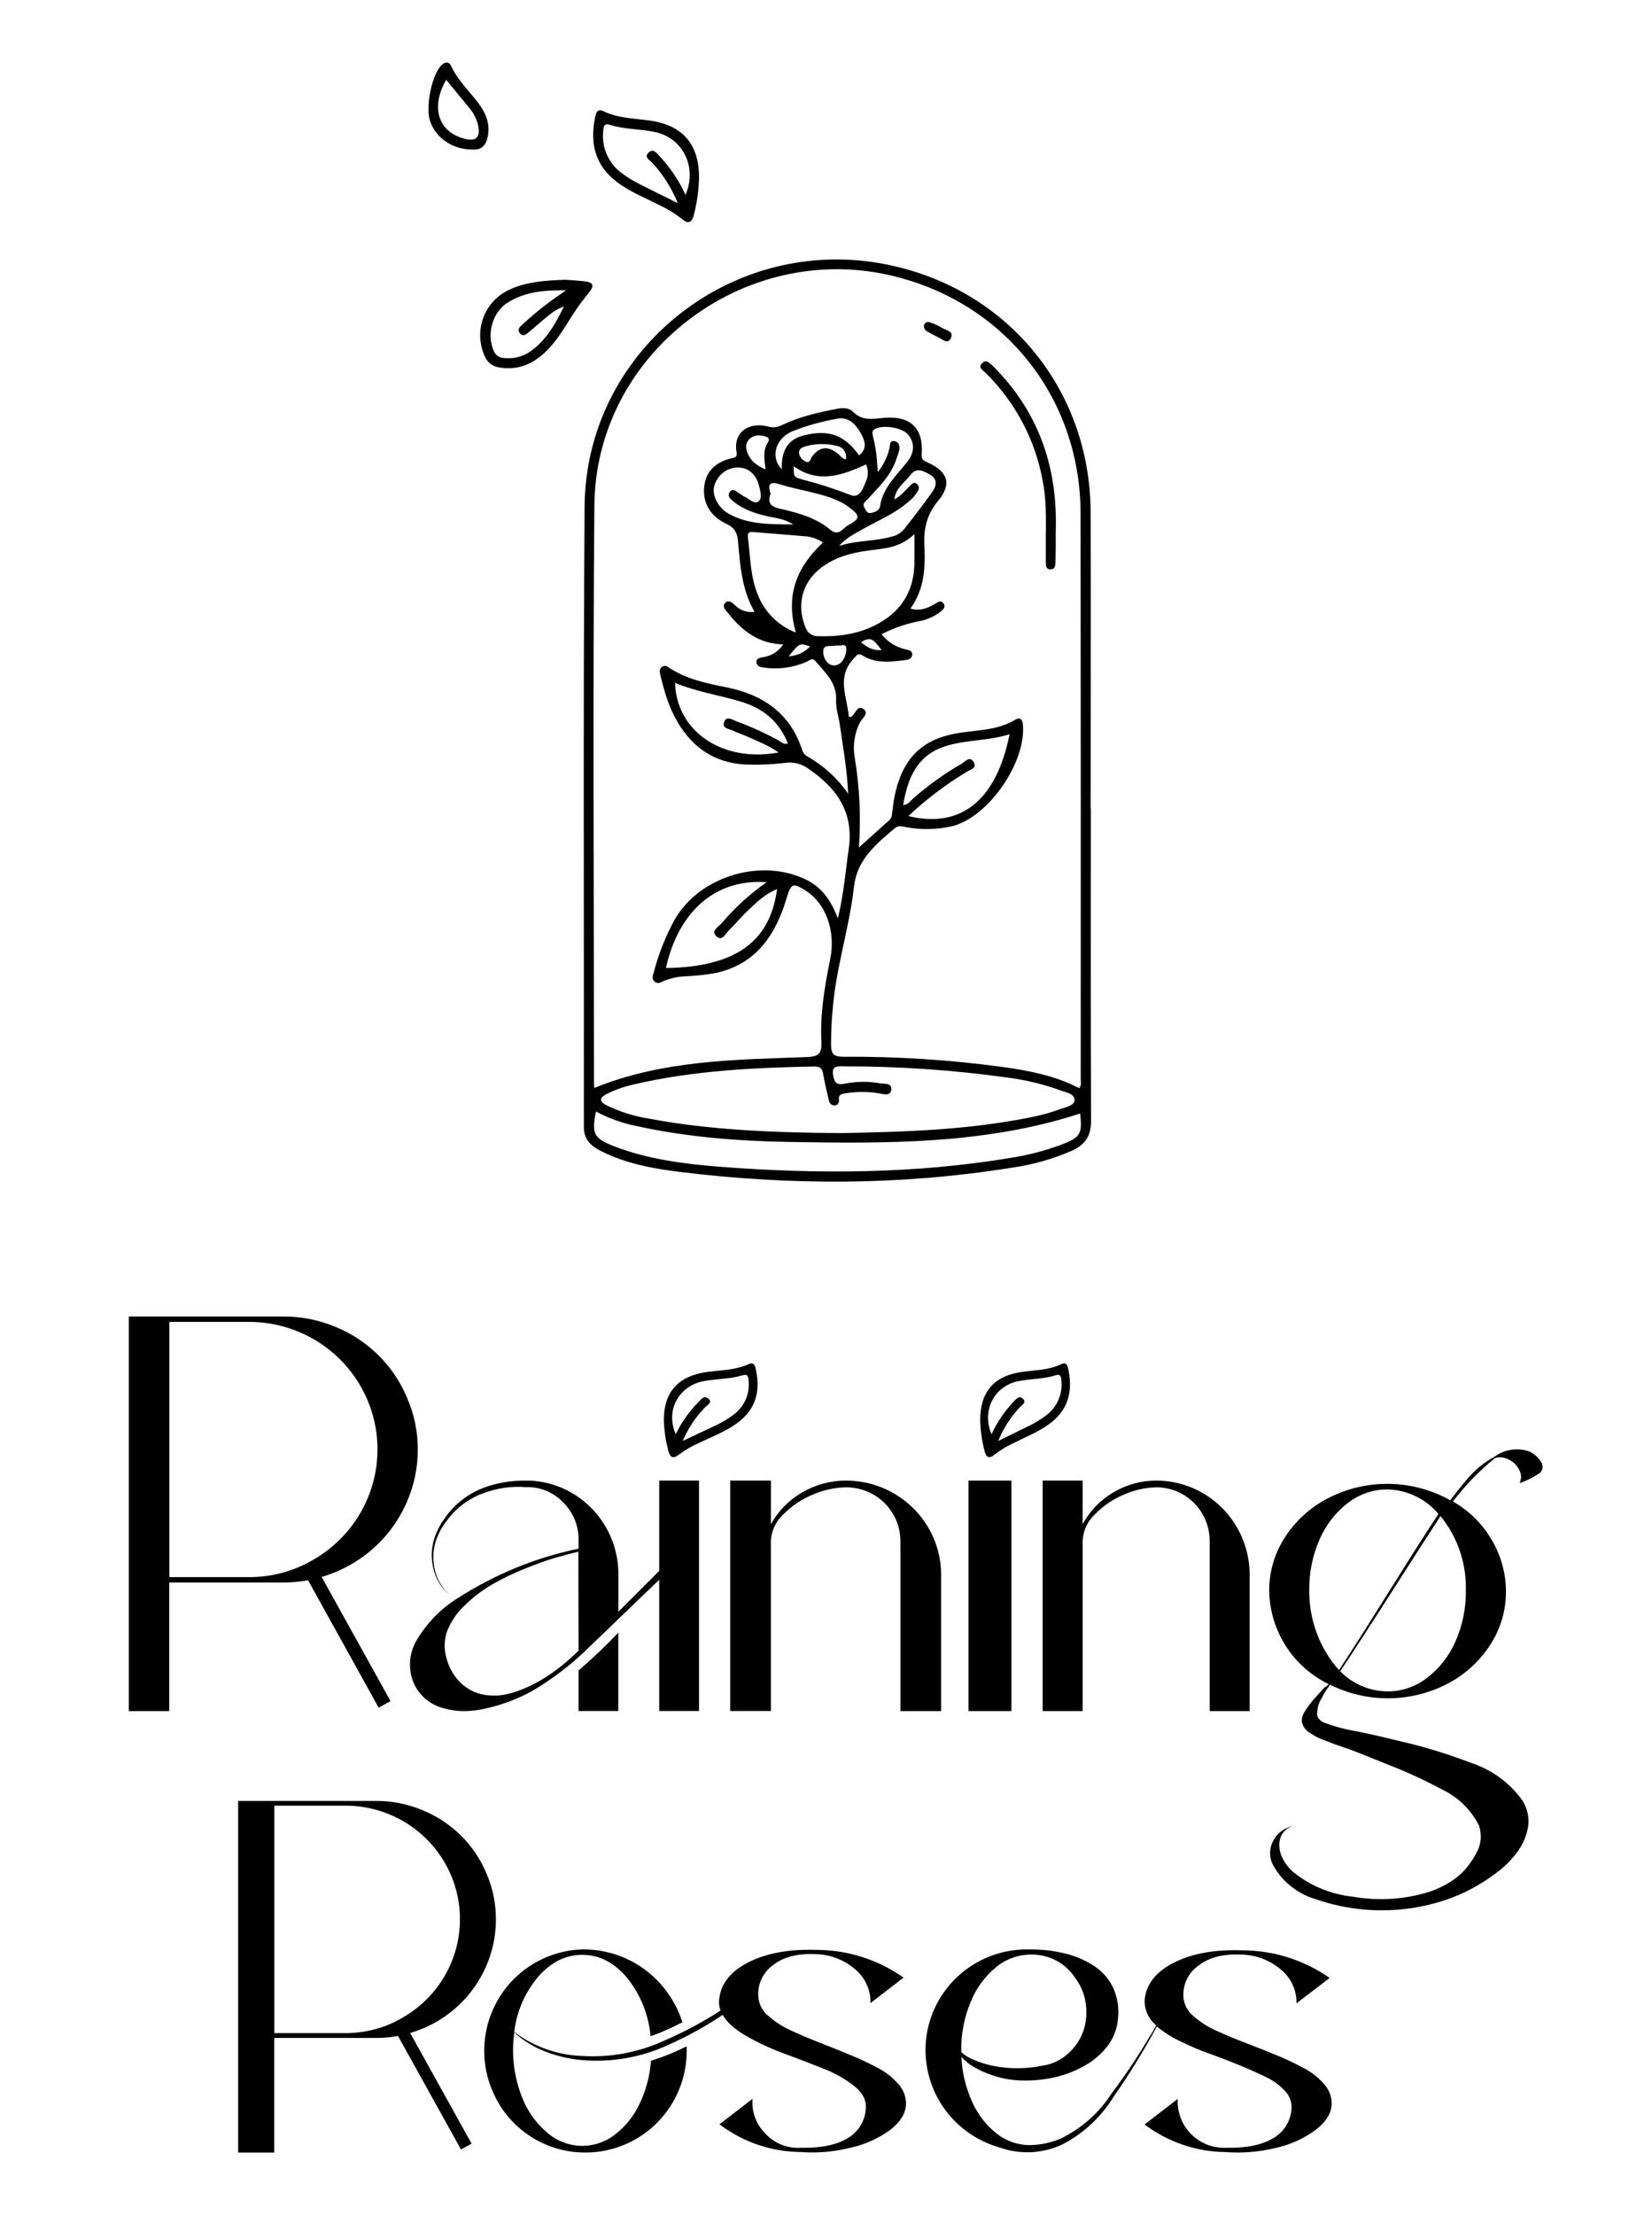 <svg width="423" height="567" viewBox="0 0 423 567" fill="none" xmlns="http://www.w3.org/2000/svg">
<path d="M279.259 206.958C279.259 181.685 279.328 156.412 279.259 131.146C279.151 98.844 256.785 72.648 224.875 67.31C186.089 60.827 149.964 90.46 149.687 129.7C149.302 182.646 149.564 235.592 149.502 288.537C149.502 291.837 151.479 293.437 153.978 294.69C160.323 297.882 167.245 299.143 174.167 299.997C202.502 303.473 230.828 303.45 259.07 298.905C264.445 298.159 269.69 296.665 274.652 294.467C277.921 292.929 279.397 290.675 279.374 286.868C279.243 260.234 279.305 233.607 279.305 206.973L279.259 206.958ZM225.706 162.349C228.621 160.854 231.726 159.759 234.935 159.096C237.006 158.779 238.968 157.961 240.649 156.712C241.365 156.127 242.342 155.458 241.549 154.404C240.88 153.535 240.011 154.197 239.327 154.612C237.527 155.673 235.689 156.489 233.128 155.789C236.758 150.736 236.973 145.121 236.681 139.453C236.481 135.23 237.373 131.608 240.219 128.193C243.787 123.917 242.718 120.717 237.588 118.418C236.581 117.964 235.889 117.725 235.996 116.264C236.496 109.665 233.181 106.389 226.413 106.958C223.514 107.204 220.799 107.85 218.407 105.381C217.492 104.435 215.869 104.358 214.515 104.612C209.808 105.512 205.109 106.542 200.748 108.581C199.371 109.234 198.356 109.642 196.733 109.204C192.18 107.965 187.673 110.234 188.596 115.749C188.796 116.956 188.296 117.095 187.365 117.287C183.297 118.241 180.566 120.679 180.282 124.978C179.997 129.277 182.305 132.392 186.112 134.154C188.127 135.092 188.781 136.461 188.965 138.491C189.519 144.683 189.911 150.928 193.195 156.612C192.269 156.743 191.326 156.65 190.443 156.343C189.56 156.035 188.763 155.521 188.119 154.843C187.404 154.197 186.581 153.451 185.689 154.335C184.797 155.22 185.743 156.073 186.266 156.75C189.834 161.296 194.064 164.787 200.548 164.949C199.975 165.827 199.22 166.573 198.336 167.137C197.451 167.7 196.456 168.069 195.418 168.218C194.649 168.333 193.58 168.487 193.711 169.625C193.834 170.64 194.81 170.786 195.641 170.886C199.384 171.433 203.205 170.899 206.655 169.348C207.308 169.04 207.97 168.233 208.824 169.248C211.308 172.209 214.323 174.778 214.084 179.247C213.984 181.285 214.723 183.361 215.023 185.399C215.83 191.006 216.853 196.59 217.184 203.181C214.458 199.248 210.88 195.98 206.716 193.621C206.07 193.258 205.593 192.656 205.386 191.945C202.232 182.354 195.164 177.708 185.62 175.855C180.628 174.878 175.583 173.763 171.222 170.856C170.995 170.635 170.701 170.498 170.386 170.468C170.072 170.437 169.756 170.514 169.491 170.686C168.784 171.217 168.891 171.963 169.061 172.686C170.076 176.962 171.283 181.146 173.583 184.992C177.429 191.414 182.951 195.198 190.588 195.683C194.139 195.833 197.697 195.689 201.225 195.252C203.196 195.002 205.189 195.501 206.809 196.652C214.146 201.612 218.714 207.811 217.315 217.333C216.484 223.024 216.069 228.77 214.538 235.092C212.769 230.423 210.4 227.178 206.578 225.263C195.103 219.502 179.282 224.217 172.829 235.261C170.459 239.56 168.635 244.138 167.399 248.89C167.169 249.659 166.776 250.428 167.538 251.197C168.299 251.966 169.076 251.528 169.845 251.159C171.677 250.392 173.636 249.969 175.621 249.913C178.227 249.794 180.822 249.503 183.389 249.043C193.703 246.736 198.648 239.214 201.448 229.816C202.548 226.093 203.048 225.893 206.409 228.054C211.508 231.346 214.046 238.453 212.562 245.575C211.146 252.543 209.954 259.565 210.323 266.695C210.477 269.733 209.554 270.479 206.609 270.586C188.211 271.255 169.691 271.355 152.171 278.493C152.171 278.062 152.086 277.654 152.086 277.247C152.086 227.947 151.771 178.647 152.194 129.354C152.532 90.645 190.08 61.796 227.898 70.463C256.955 77.132 276.652 101.674 276.682 131.431C276.739 179.685 276.752 227.942 276.721 276.201C276.721 276.97 277.005 277.808 276.321 278.554C270.222 275.362 263.669 274.109 257.093 273.17C243.433 271.297 229.656 270.406 215.869 270.502C213.561 270.502 212.792 269.809 212.792 267.479C212.791 262.781 213.117 258.088 213.769 253.435C215.053 244.552 217.661 235.907 218.668 226.97C219.437 220.048 224.306 216.064 229.128 211.995C230.105 211.172 231.105 211.595 232.105 211.749C236.021 212.464 240.042 212.365 243.918 211.457C253.209 209.08 262.915 194.921 261.9 185.307C261.762 184.007 261.031 183.577 259.985 184.215C255.701 186.83 250.84 186.853 246.141 187.522C236.742 188.868 231.651 193.391 229.367 202.412C228.967 204.138 228.68 205.887 228.505 207.65C228.405 208.496 228.39 209.303 227.69 209.957C225.229 212.157 222.783 214.372 219.93 216.941C220.48 209.234 220.116 201.489 218.845 193.867C218.325 190.856 218.781 187.757 220.145 185.023C220.668 183.93 222.606 182.623 221.183 181.546C219.491 180.254 219.061 182.808 217.953 183.484C217.815 183.569 217.584 183.484 217.33 183.484C216.984 178.493 214.1 173.401 218.507 168.694C219.399 167.733 219.614 167.018 221.006 167.871C224.352 169.91 228.051 169.41 231.689 168.987C232.458 168.894 233.466 168.687 233.566 167.648C233.681 166.487 232.597 166.402 231.859 166.218C229.422 165.665 227.249 164.291 225.706 162.326V162.349ZM214.884 290.053C198.133 289.899 182.082 289.33 166.223 286.353C162.403 285.759 158.695 284.593 155.224 282.892C153.463 281.969 153.44 281.039 155.224 280.1C157.369 279.019 159.636 278.201 161.977 277.662C177.305 274.047 192.926 273.294 208.593 273.001C210.131 273.001 210.546 273.624 210.777 274.955C211.162 277.208 211.7 279.446 212.238 281.669C212.277 282.042 212.46 282.385 212.747 282.626C213.034 282.867 213.403 282.987 213.777 282.961C213.936 282.947 214.09 282.899 214.229 282.822C214.369 282.745 214.491 282.641 214.589 282.514C214.686 282.388 214.757 282.243 214.795 282.088C214.834 281.934 214.841 281.773 214.815 281.615C214.577 280.008 215.707 280 216.73 279.831C219.516 279.391 222.356 279.409 225.136 279.885C226.298 280.077 228.021 280.654 228.213 278.931C228.405 277.208 226.513 277.47 225.413 277.316C222.426 276.775 219.364 276.796 216.384 277.378C214.292 277.877 213.623 277.139 213.308 275.162C212.954 272.786 214.369 272.955 215.907 272.963C229.996 272.932 244.07 273.893 258.024 275.839C262.603 276.425 267.104 277.514 271.445 279.085C272.852 279.623 275.09 279.939 275.152 281.469C275.213 283 272.96 283.377 271.56 283.877C269.408 284.666 267.203 285.303 264.961 285.784C248.225 289.314 231.228 289.753 214.884 290.053ZM276.582 285.038C277.144 290.352 276.705 291.137 271.491 293.114C267.374 294.623 263.118 295.721 258.785 296.39C234.22 300.474 209.524 300.582 184.789 298.697C175.429 297.974 166.076 296.836 157.216 293.406C152.04 291.391 151.44 290.191 152.602 284.523C155.916 286.291 159.475 287.559 163.161 288.284C175.76 291.029 188.542 292.06 201.402 292.298C226.729 292.752 252.078 292.99 276.582 285.038ZM234.135 136.715C234.135 139.791 234.174 142.052 234.135 144.321C233.989 151.72 230.413 156.95 223.86 160.165C219.368 162.365 214.538 163.003 209.577 162.849C208.851 162.894 208.131 162.698 207.528 162.29C206.926 161.882 206.475 161.286 206.247 160.596C203.878 154.835 205.378 149.013 210.346 145.26C213.954 142.529 218.168 141.476 222.545 140.899C226.444 140.383 230.459 140.26 234.135 136.715ZM196.303 225.832C191.994 228.836 188.097 232.391 184.712 236.407C183.943 237.284 181.959 238.245 183.42 239.653C184.881 241.06 185.727 239.068 186.566 238.222C188.342 236.461 189.942 234.53 191.749 232.838C193.857 230.839 195.987 228.793 198.971 227.585C197.172 241.206 188.142 247.521 170.514 247.798C173.691 233.331 183.228 224.855 196.303 225.832ZM232.582 208.911C233.528 208.042 234.12 207.481 234.743 206.935C238.742 203.428 243.043 200.28 247.595 197.528C248.456 196.99 250.179 196.644 249.348 195.144C248.341 193.329 247.125 194.975 246.233 195.49C241.806 198.043 237.642 201.029 233.804 204.404C233.112 205.012 232.582 206.019 231.259 206.05C232.389 199.39 234.643 193.698 241.38 191.252C246.856 189.276 252.794 189.783 258.508 187.945C255.132 204.827 246.126 212.172 232.558 208.888L232.582 208.911ZM203.809 161.926C201.603 161.084 199.596 159.792 197.917 158.131C196.238 156.471 194.923 154.478 194.057 152.282C192.095 147.567 192.134 142.491 191.503 137.53C191.365 136.461 191.719 136.069 192.895 136.184C197.149 136.584 201.425 136.838 205.678 137.245C207.481 137.297 209.231 137.863 210.723 138.876C203.994 145.137 201.056 152.42 203.786 161.903L203.809 161.926ZM201.756 190.314C200.648 190.668 200.048 189.93 199.364 189.545C195.897 187.655 192.298 186.017 188.596 184.646C187.519 184.261 186.012 183.108 185.412 184.83C184.812 186.553 186.789 186.545 187.781 187.061C188.773 187.576 190.088 187.976 191.242 188.499C193.903 189.73 196.71 190.714 199.348 192.621C185.05 195.283 173.198 187.238 172.845 174.778C178.482 177.17 184.512 177.954 190.25 179.777C195.641 181.515 199.587 184.853 201.732 190.291L201.756 190.314ZM197.333 126.432C196.249 123.194 197.825 123.355 200.217 124.124C202.609 124.893 205.255 125.363 207.77 126.001C211.093 126.847 214.438 127.678 217.268 129.747C220.345 132.008 220.345 132.731 217.115 134.492C215.799 135.2 214.761 137.415 212.6 135.6C209.093 132.654 204.77 131.392 200.402 130.377C198.241 129.877 196.172 129.485 197.31 126.409L197.333 126.432ZM228.982 127.893C229.328 124.878 231.582 123.624 232.943 121.779C234.62 119.471 236.419 120.525 238.127 121.494C240.257 122.702 239.711 124.57 238.627 126.055C236.319 129.277 233.912 132.4 231.466 135.507C230.632 136.455 229.516 137.11 228.282 137.376C223.898 138.614 219.26 138.299 214.853 139.745C216.653 137.661 218.968 136.538 221.206 135.292C225.098 133.108 229.274 131.4 232.681 128.37C233.676 127.607 234.499 126.642 235.096 125.54C235.249 125.266 235.299 124.946 235.237 124.639C235.175 124.331 235.005 124.056 234.758 123.863C234.097 123.263 233.612 123.771 233.166 124.194C231.897 125.37 230.913 126.801 228.959 127.87L228.982 127.893ZM203.125 134.261C197.095 134.184 191.965 134.261 187.181 131.823C185.849 131.2 184.713 130.224 183.897 129.001C182.551 126.885 182.243 124.709 183.735 122.563C184.379 121.535 185.312 120.719 186.418 120.22C187.524 119.72 188.752 119.559 189.95 119.756C192.188 120.148 193.718 121.917 194.318 124.209C194.68 125.609 195.241 127.508 194.211 128.362C193.18 129.216 191.819 127.647 190.603 127.124C190.134 126.924 189.757 126.509 189.288 126.286C188.519 125.924 187.75 124.747 186.896 125.893C186.043 127.039 187.142 127.831 187.927 128.47C190.503 130.546 193.588 131.492 196.764 132.215C198.61 132.623 200.602 132.692 203.101 134.238L203.125 134.261ZM224.76 120.848C224.575 118.602 224.521 117.149 224.321 115.71C224.121 114.272 223.798 112.857 223.491 111.442C223.352 110.796 223.275 110.288 223.975 109.857C225.898 108.673 230.936 109.365 232.482 111.211C234.52 113.626 233.951 116.179 232.212 118.348C229.428 121.825 226.059 124.863 225.329 129.624C225.16 130.708 223.929 131.162 222.898 131.323C222.029 131.477 221.737 130.623 221.36 130.008C220.653 128.839 221.691 128.301 222.26 127.701C224.683 124.986 227.375 122.478 228.89 119.079C229.444 117.85 229.894 116.576 230.236 115.272C230.482 114.303 230.236 113.218 229.174 112.965C227.698 112.588 227.951 113.949 227.736 114.78C227.211 117 226.194 119.074 224.76 120.848ZM200.202 120.133C197.202 117.141 198.441 112.242 202.925 110.388C206.609 108.946 210.427 107.871 214.323 107.181C217.276 106.604 219.137 108.573 220.476 111.026C221.56 113.011 222.06 114.872 219.983 116.564C216.215 111.319 212.177 109.85 205.747 111.465C201.332 112.588 200.04 115.872 200.187 120.133H200.202ZM221.737 118.887C222.022 119.5 222.183 120.164 222.209 120.84C222.235 121.516 222.127 122.191 221.891 122.825C221.122 124.624 220.276 127.716 217.822 126.732C213.775 125.153 209.638 123.818 205.432 122.732C203.209 122.14 203.178 121.963 203.255 119.356C209.493 123.855 215.592 121.725 221.737 118.887ZM196.018 120.156C193.641 119.148 192.172 117.895 191.403 115.972C190.873 114.634 190.865 113.303 192.026 112.272C193.188 111.242 194.503 111.326 195.872 111.688C196.641 111.888 197.218 112.319 196.641 113.226C195.257 115.303 195.733 117.572 196.018 120.156ZM216.646 117.572C215.569 117.456 215.177 116.626 214.554 116.126C211.946 114.072 209.839 114.318 207.908 116.895C207.478 117.479 207.447 118.779 206.216 118.102C205.781 117.914 205.402 117.617 205.115 117.24C204.828 116.863 204.643 116.418 204.578 115.949C204.509 114.91 205.401 114.495 206.17 114.272C208.892 113.497 211.772 113.47 214.507 114.195C215.915 114.587 216.769 115.656 216.646 117.572ZM214.192 165.18C215.053 165.633 216.83 164.28 216.707 166.295C216.592 168.056 215.661 170.063 213.877 170.317C212.092 170.571 210.893 168.717 210.8 167.087C210.6 164.526 212.969 165.749 214.192 165.18ZM225.729 166.402C223.66 166.61 222.052 165.726 220.491 164.426C223.421 162.28 224.375 164.895 225.752 166.402H225.729ZM201.94 168.002C204.763 164.549 204.763 164.549 207.432 165.495C205.987 166.986 204.036 167.881 201.963 168.002H201.94Z" fill="black"/>
<path d="M178.99 45.546C179.044 37.001 174.86 32.048 166.407 30.863C162.392 30.294 158.293 30.309 154.524 28.464C152.878 27.695 152.594 28.994 152.355 30.163C151.017 36.732 152.394 42.354 157.97 46.592C161.331 49.137 165.23 50.66 168.937 52.56C170.927 53.477 172.801 54.626 174.521 55.982C176.298 57.521 177.236 56.952 177.713 54.821C178.483 51.786 178.911 48.675 178.99 45.546ZM175.536 49.891C173.913 46.351 171.744 43.089 169.107 40.223C168.284 39.385 167.368 37.824 166.076 39.054C164.784 40.285 166.445 41.023 167.138 41.8C169.857 44.783 172.019 48.229 173.521 51.975C169.676 50.053 166.392 48.484 163.192 46.83C161.899 46.161 160.662 45.39 159.493 44.523C157.759 43.337 156.375 41.707 155.488 39.803C154.6 37.899 154.241 35.792 154.447 33.701C154.524 32.655 154.517 31.44 156.17 31.955C159.885 33.124 163.8 33.001 167.576 33.77C174.767 35.201 178.613 42.677 175.536 49.891Z" fill="black"/>
<path d="M144.834 71.61C139.727 71.787 135.035 72.079 130.651 74.048C129.089 74.73 127.679 75.715 126.502 76.947C125.324 78.18 124.404 79.634 123.795 81.225C123.186 82.817 122.9 84.513 122.953 86.217C123.006 87.92 123.399 89.596 124.106 91.146C124.41 91.925 124.919 92.607 125.58 93.119C126.241 93.631 127.029 93.954 127.86 94.053C132.343 94.822 136.074 93.384 139.327 90.4C142.403 87.608 144.411 84.07 146.603 80.64C147.901 78.624 149.319 76.687 150.848 74.841C152.325 73.064 151.81 72.256 149.748 72.018C147.987 71.818 146.211 71.718 144.834 71.61ZM144.911 74.318L142.842 75.771C139.59 78.027 136.505 80.515 133.612 83.216C132.982 83.793 132.367 84.408 133.128 85.324C133.889 86.239 134.605 85.67 135.258 85.147C135.912 84.624 136.674 83.924 137.404 83.332C139.604 81.547 141.565 79.424 144.403 78.455C142.234 82.855 139.896 87.077 135.766 89.992C133.763 91.353 131.331 91.936 128.929 91.63C128.356 91.603 127.805 91.403 127.348 91.057C126.891 90.711 126.55 90.236 126.367 89.692C124.529 85.316 126.175 79.694 130.213 77.309C134.443 74.756 139.142 74.241 144.911 74.318Z" fill="black"/>
<path d="M120.883 38.254C123.383 38.538 124.575 37 124.952 34.677C125.46 31.601 124.383 28.924 122.568 26.502C120.199 23.341 117.238 20.626 115.553 16.957C115.077 15.919 114.269 15.672 113.285 16.48C110.731 18.564 108.862 27.048 110.116 30.947C111.462 35.146 115.653 38.123 120.414 38.254H120.883ZM114.246 20.433C116.192 22.787 118.091 25.094 120.007 27.424C121.112 28.685 121.914 30.182 122.352 31.801C123.168 35.193 121.937 36.416 118.614 35.423C112.123 33.57 110.262 27.348 114.246 20.433Z" fill="black"/>
<path d="M270.322 136.162C270.868 120.141 266.268 106.266 255.262 94.737C254.915 94.347 254.548 93.975 254.163 93.622C253.394 92.953 252.563 91.907 251.509 92.93C250.317 94.091 251.663 94.76 252.34 95.422C260.069 103.013 265.219 112.841 267.061 123.518C268.153 129.309 267.707 135.177 267.784 141.015C267.784 141.961 267.784 142.899 267.784 143.837C267.784 144.776 267.784 145.699 268.907 145.745C270.199 145.791 270.26 144.684 270.268 143.722C270.337 141.115 270.322 138.5 270.322 136.162Z" fill="black"/>
<path d="M236.604 83.185C236.539 83.55 236.605 83.926 236.789 84.248C236.973 84.57 237.264 84.817 237.611 84.946C238.401 85.435 239.223 85.869 240.073 86.246C241.188 86.715 242.588 88.338 243.472 86.561C244.357 84.785 242.188 84.569 241.165 83.908C240.203 83.313 239.169 82.845 238.088 82.516C237.948 82.452 237.796 82.419 237.642 82.419C237.488 82.419 237.335 82.451 237.195 82.515C237.054 82.578 236.929 82.671 236.827 82.786C236.725 82.902 236.649 83.038 236.604 83.185Z" fill="black"/>
<path d="M169.98 363.491C169.98 356.333 173.645 352.181 181.12 351.182C184.68 350.717 188.303 350.727 191.643 349.205C193.095 348.532 193.345 349.65 193.554 350.628C194.744 356.135 193.554 360.851 188.584 364.401C185.62 366.536 182.164 367.812 178.886 369.403C177.123 370.172 175.462 371.134 173.937 372.271C172.361 373.556 171.536 373.091 171.108 371.282C170.429 368.732 170.051 366.119 169.98 363.491ZM173.018 367.129C174.452 364.16 176.373 361.424 178.708 359.022C179.429 358.32 180.243 357.045 181.391 358.034C182.54 359.022 181.057 359.685 180.441 360.337C178.04 362.836 176.131 365.723 174.804 368.86C178.228 367.248 181.068 365.894 183.939 364.549C185.087 363.976 186.183 363.315 187.217 362.572C188.752 361.579 189.977 360.214 190.764 358.619C191.55 357.023 191.868 355.257 191.685 353.505C191.612 352.626 191.623 351.607 190.161 352.042C186.872 353.031 183.396 352.922 180.055 353.565C173.708 354.86 170.356 361.089 173.029 367.129H173.018Z" fill="black"/>
<path d="M250.98 363.491C250.98 356.333 254.483 352.181 261.658 351.182C265.06 350.717 268.542 350.727 271.734 349.205C273.135 348.532 273.376 349.65 273.576 350.628C274.706 356.135 273.576 360.851 268.813 364.401C265.961 366.536 262.648 367.812 259.506 369.403C257.82 370.172 256.231 371.134 254.773 372.271C253.262 373.556 252.471 373.091 252.061 371.282C251.406 368.733 251.044 366.12 250.98 363.491ZM253.882 367.129C255.26 364.162 257.101 361.427 259.336 359.022C260.037 358.32 260.817 357.045 261.908 358.034C262.999 359.022 261.598 359.685 261.007 360.337C258.706 362.838 256.873 365.724 255.594 368.86C258.886 367.248 261.598 365.894 264.359 364.549C265.455 363.974 266.503 363.312 267.492 362.572C268.963 361.579 270.138 360.214 270.891 358.619C271.645 357.023 271.95 355.257 271.775 353.505C271.714 352.626 271.714 351.607 270.314 352.042C267.161 353.031 263.839 352.922 260.637 353.565C254.543 354.86 251.321 361.089 253.882 367.129Z" fill="black"/>
<path d="M106.98 371.043C106.976 378.388 104.576 385.534 100.139 391.413C95.701 397.293 89.465 401.591 82.361 403.664L100.002 435.447L96.95 437.112L78.872 404.491C76.814 404.887 74.722 405.087 72.626 405.087H43.337V438H32.98V337H72.656C77.244 336.986 81.786 337.903 86.003 339.694C90.101 341.38 93.823 343.852 96.956 346.969C100.087 350.086 102.568 353.786 104.254 357.856C106.061 362.021 106.989 366.509 106.98 371.043ZM79.991 399.386C86.313 395.83 91.269 390.297 94.087 383.653C96.904 377.008 97.424 369.625 95.565 362.656C93.706 355.688 89.572 349.526 83.81 345.133C78.048 340.74 70.982 338.362 63.714 338.372H43.367V403.704H63.714C68.956 403.73 74.125 402.483 78.77 400.072L79.991 399.386Z" fill="black"/>
<path d="M168.794 402.113V379H178.98V437.98H168.794V404.386L163.36 409.601L158.657 414.116C155.635 417.079 153.217 419.402 151.402 421.086C146.768 425.766 141.542 429.802 135.862 433.089C134.16 433.981 132.41 434.774 130.619 435.463C128.688 436.193 126.713 436.793 124.705 437.259C122.74 437.752 120.724 438 118.701 438C116.818 437.986 114.948 437.696 113.147 437.138C111.483 436.658 109.949 435.797 108.664 434.621C107.377 433.455 106.376 431.999 105.742 430.37C105.135 428.726 104.886 426.967 105.012 425.216C105.138 423.465 105.637 421.762 106.473 420.224C109.093 415.656 112.793 411.82 117.24 409.063C115.643 408.637 114.234 407.679 113.237 406.344C111.986 404.676 111.149 402.727 110.796 400.662C110.404 398.58 110.49 396.435 111.046 394.392C111.627 392.345 112.566 390.42 113.818 388.71C116.229 385.194 119.624 382.49 123.564 380.948C127.078 379.599 130.814 378.944 134.571 379.02H135.942C142 379.35 147.702 382.026 151.871 386.495C156.04 390.964 158.358 396.885 158.347 403.036V412.564L168.794 402.113ZM148.14 396.431V394.463C148.201 392.649 147.89 390.843 147.227 389.158C146.563 387.472 145.563 385.945 144.288 384.672C143.051 383.35 141.552 382.31 139.889 381.621C138.226 380.931 136.437 380.609 134.641 380.674C131.022 380.388 127.384 380.893 123.974 382.155C120.149 383.479 116.814 385.957 114.418 389.258C113.151 390.847 112.178 392.655 111.546 394.595C110.966 396.547 110.816 398.604 111.106 400.621C111.395 402.67 112.164 404.618 113.347 406.303C114.275 407.675 115.662 408.659 117.25 409.073C126.698 402.981 137.168 398.696 148.14 396.431ZM148.14 422.568L148.09 397.202C146.242 397.628 144.241 398.156 142.086 398.785C139.945 399.414 137.363 400.337 134.361 401.555C131.524 402.69 128.765 404.018 126.106 405.532C123.566 407.005 121.214 408.787 119.101 410.839C117.093 412.683 115.52 414.961 114.498 417.505C113.749 419.624 113.654 421.925 114.228 424.1C114.81 426.572 116.049 428.835 117.81 430.644C119.836 432.652 122.516 433.84 125.345 433.982C128.541 434.3 132.413 433.285 136.963 430.938C140.039 429.284 142.916 427.275 145.539 424.952L148.14 422.568ZM148.14 437.98V427.6C151.697 424.557 155.094 421.326 158.317 417.921V437.98H148.14Z" fill="black"/>
<path d="M216.648 379C223.1 379.006 229.286 381.548 233.848 386.069C238.41 390.591 240.975 396.722 240.98 403.116V438H230.555V394.509C230.559 392.698 230.202 390.904 229.505 389.229C228.807 387.555 227.783 386.034 226.491 384.754C225.199 383.473 223.664 382.458 221.975 381.767C220.286 381.075 218.476 380.722 216.648 380.726C213.767 380.771 210.923 381.382 208.281 382.522C205.406 383.674 202.802 385.402 200.632 387.597C199.657 388.475 198.868 389.537 198.311 390.72C197.753 391.903 197.439 393.184 197.385 394.489V437.98H186.98V379H197.395V390.165C199.279 386.754 202.075 383.924 205.475 381.984C208.862 380.014 212.721 378.983 216.648 379Z" fill="black"/>
<path d="M258.98 438H247.98V379H258.98V438Z" fill="black"/>
<path d="M296.099 379C302.433 379 308.507 381.541 312.986 386.063C317.464 390.586 319.98 396.72 319.98 403.116V438H309.748V394.509C309.754 392.697 309.404 390.903 308.72 389.228C308.036 387.553 307.031 386.032 305.762 384.751C304.494 383.47 302.987 382.455 301.329 381.764C299.67 381.073 297.893 380.72 296.099 380.726C293.274 380.778 290.487 381.392 287.897 382.532C285.075 383.684 282.519 385.412 280.389 387.607C279.433 388.486 278.66 389.547 278.115 390.73C277.569 391.914 277.263 393.195 277.213 394.499V437.99H266.98V379H277.213V390.165C279.058 386.755 281.798 383.924 285.133 381.984C288.457 380.015 292.245 378.984 296.099 379Z" fill="black"/>
<path d="M394.369 376.989C392.77 378.084 391.04 378.974 389.219 379.639C389.191 379.526 389.191 379.409 389.219 379.296C389.219 379.195 389.28 379.054 389.34 378.853C389.393 378.728 389.427 378.595 389.441 378.46C389.513 378.002 389.478 377.533 389.34 377.09C389.043 376.137 388.505 375.276 387.778 374.591C387.027 373.901 386.116 373.41 385.127 373.161C384.598 373.025 384.046 372.995 383.505 373.07C383.37 373.078 383.237 373.108 383.112 373.161C383.005 373.214 382.888 373.249 382.769 373.262C378.76 376.515 375.154 380.236 372.026 384.343C376.095 386.651 379.487 389.986 381.862 394.015C384.276 398.012 385.571 402.584 385.611 407.253C385.651 412.143 384.249 416.936 381.58 421.035C378.841 425.28 375.036 428.733 370.544 431.049C365.913 433.433 360.785 434.693 355.576 434.726C350.367 434.759 345.223 433.565 340.562 431.24C340.004 432.026 339.621 432.59 339.413 432.933C339.191 433.275 338.849 433.87 338.405 434.696C338.028 435.309 337.733 435.97 337.528 436.66C337.395 437.21 337.304 437.769 337.256 438.333C337.214 438.615 337.229 438.904 337.3 439.18C337.371 439.457 337.497 439.717 337.67 439.945C338.066 440.426 338.585 440.791 339.171 441.003C341.784 441.975 344.484 442.697 347.234 443.159C349.249 443.521 352.733 444.307 357.685 445.516C364.098 446.95 370.397 448.852 376.531 451.208C381.719 452.879 386.261 456.117 389.532 460.477C390.986 462.499 391.616 464.998 391.295 467.468C390.929 469.786 390.021 471.985 388.645 473.886C387.111 476 385.258 477.862 383.152 479.407C381.037 481.019 378.788 482.448 376.43 483.678C374.379 484.746 372.245 485.649 370.051 486.378C364.681 488.168 359.051 489.053 353.391 488.998C347.71 488.954 342.074 487.974 336.712 486.096C334.33 485.369 332.12 484.17 330.212 482.57C328.316 480.993 326.772 479.037 325.677 476.827C325.33 475.955 325.172 475.019 325.214 474.081C325.256 473.144 325.496 472.225 325.919 471.387C326.317 470.545 326.878 469.79 327.57 469.166C328.262 468.541 329.071 468.06 329.95 467.75C330.343 467.529 330.554 467.428 330.585 467.458C330.615 467.488 330.494 467.589 330.192 467.75C329.506 468.095 328.916 468.602 328.471 469.227C328.027 469.852 327.742 470.577 327.642 471.337C327.446 472.844 327.721 474.374 328.428 475.719C329.119 477.078 330.071 478.286 331.23 479.276C335.594 482.772 340.874 484.937 346.438 485.512C352.937 486.654 359.615 486.233 365.919 484.283C367.917 483.627 369.821 482.712 371.582 481.563C373.102 480.593 374.462 479.393 375.614 478.006C376.588 476.796 377.435 475.49 378.143 474.107C378.765 472.96 379.11 471.684 379.151 470.38C379.168 469.339 379.018 468.301 378.708 467.307C376.701 463.304 373.422 460.08 369.385 458.139C364.676 455.607 359.808 453.379 354.812 451.47C351.608 450.16 349.206 449.196 347.607 448.579C346.911 448.276 345.853 447.883 344.412 447.4C342.971 446.916 341.892 446.533 341.177 446.272C340.658 446.038 340.126 445.833 339.584 445.657C338.846 445.404 338.122 445.108 337.418 444.77C337.014 444.559 336.41 444.236 335.674 443.763C335.023 443.403 334.456 442.909 334.011 442.312C333.663 441.815 333.429 441.248 333.326 440.65C333.291 439.753 333.557 438.87 334.082 438.141C334.695 437.121 335.392 436.153 336.168 435.25C336.954 434.337 337.962 433.225 339.191 431.915L339.625 431.694C339.705 431.613 339.796 431.522 339.897 431.402C339.986 431.29 340.084 431.186 340.189 431.089C335.706 428.91 331.913 425.534 329.23 421.334C326.546 417.135 325.075 412.276 324.981 407.293C324.944 402.403 326.346 397.611 329.012 393.511C331.749 389.267 335.555 385.816 340.048 383.507C344.903 381.004 350.304 379.742 355.767 379.835C361.229 379.928 366.583 381.373 371.351 384.041C372.862 382.026 374.337 380.179 375.775 378.5C377.69 376.221 380.019 374.324 382.638 372.909C383.902 371.971 385.376 371.355 386.931 371.116C388.488 370.871 390.081 371.016 391.567 371.539C392.732 372.075 393.726 372.922 394.44 373.987C394.801 374.408 394.993 374.947 394.98 375.502C394.967 376.056 394.749 376.586 394.369 376.989ZM335.241 407.112C335.203 410.836 335.852 414.534 337.156 418.023C338.448 421.512 340.379 424.73 342.85 427.513C345.752 423.127 349.995 416.464 355.578 407.525C361.162 398.586 365.408 391.923 368.317 387.537C366.709 385.615 364.708 384.061 362.448 382.978C360.187 381.895 357.721 381.31 355.216 381.261C351.565 381.259 348.018 382.475 345.137 384.716C341.94 387.179 339.43 390.423 337.851 394.136C336.066 398.226 335.176 402.65 335.241 407.112ZM375.332 407.112C375.515 400.198 373.217 393.447 368.851 388.081C366.594 391.506 362.563 397.766 356.758 406.86C350.953 415.954 346.421 422.936 343.162 427.805C344.745 429.429 346.637 430.72 348.725 431.604C350.814 432.488 353.058 432.947 355.326 432.953C358.977 432.956 362.524 431.74 365.405 429.497C368.609 427.034 371.128 423.791 372.721 420.078C374.51 415.993 375.401 411.571 375.332 407.112Z" fill="black"/>
<path d="M126.98 491.336C126.977 497.88 124.836 504.248 120.878 509.487C116.921 514.726 111.358 518.556 105.023 520.404L120.756 548.725L118.034 550.209L101.901 521.141C100.069 521.494 98.206 521.672 96.34 521.671H70.217V551H60.98V461H96.367C100.46 460.986 104.512 461.806 108.271 463.41C111.923 464.903 115.241 467.097 118.034 469.865C120.827 472.633 123.041 475.921 124.549 479.54C126.167 483.265 126.994 487.28 126.98 491.336ZM102.909 516.573C108.547 513.404 112.968 508.475 115.48 502.554C117.993 496.633 118.457 490.054 116.799 483.844C115.141 477.635 111.454 472.144 106.315 468.229C101.176 464.314 94.873 462.196 88.391 462.205H70.244V520.431H88.391C93.068 520.455 97.679 519.34 101.82 517.185L102.909 516.573Z" fill="black"/>
<path d="M194.247 511.746C194.529 513.444 195.427 514.979 196.768 516.053C198.451 517.543 200.349 518.77 202.398 519.691C204.66 520.745 207.118 521.8 209.8 522.845C212.481 523.891 215.144 524.954 217.754 526.045C220.205 527.045 222.602 528.175 224.933 529.432C226.909 530.465 228.669 531.87 230.118 533.569C231.348 534.965 232.012 536.773 231.979 538.636C231.89 540.984 230.56 543.161 227.989 545.169C224.963 547.38 221.515 548.94 217.861 549.754C213.619 550.821 209.234 551.195 204.874 550.862C197.415 550.78 190.18 548.295 184.235 543.775L192.688 537.242C192.549 538.902 192.781 540.572 193.367 542.13C193.952 543.688 194.877 545.096 196.073 546.251C197.219 547.465 198.618 548.411 200.17 549.021C201.722 549.631 203.389 549.89 205.052 549.78C210.141 549.894 214.123 549.086 216.997 547.359C218.375 546.573 219.53 545.447 220.353 544.088C221.176 542.729 221.64 541.182 221.7 539.593C221.843 537.591 220.881 535.741 218.796 534.025C216.368 532.119 213.665 530.594 210.779 529.503C207.507 528.198 204.161 526.914 200.741 525.651C197.415 524.429 194.194 522.934 191.112 521.183C188.143 519.485 186.126 517.68 185.064 515.767C180.595 518.748 175.88 521.34 170.972 523.515C164.12 526.661 156.576 527.978 149.068 527.34C145.326 527.024 141.663 526.084 138.228 524.561C135.845 523.473 133.638 522.033 131.681 520.289C130.892 525.967 131.608 531.752 133.756 537.064C135.135 540.537 137.358 543.61 140.223 546C142.606 548.048 145.621 549.208 148.758 549.285C151.895 549.362 154.962 548.35 157.441 546.42C160.141 544.348 162.305 541.653 163.748 538.565C165.415 535.109 166.41 531.366 166.678 527.537C168.697 526.87 170.431 526.232 171.88 525.624C173.329 525.017 174.645 524.406 175.826 523.792C175.826 523.935 175.826 524.141 175.826 524.4C175.826 524.659 175.826 524.856 175.826 524.963C175.841 531.812 173.159 538.389 168.365 543.264C163.571 548.139 157.052 550.918 150.226 550.996C145.161 551.086 140.181 549.672 135.914 546.931C131.648 544.189 128.284 540.243 126.247 535.589C124.506 531.693 123.748 527.427 124.042 523.167C124.336 518.908 125.672 514.787 127.933 511.169C130.193 507.551 133.307 504.548 137 502.426C140.693 500.304 144.85 499.128 149.104 499.002C152.893 498.956 156.647 499.727 160.114 501.263C163.558 502.779 166.635 505.023 169.137 507.84C171.678 510.68 173.585 514.032 174.731 517.671C172.825 518.624 171.061 519.449 169.44 520.146C169.128 520.289 168.166 520.656 166.58 521.237C166.108 515.802 164.041 510.63 160.639 506.375C157.343 502.389 153.483 500.396 149.059 500.396C144.814 500.396 141.055 502.273 137.783 506.026C134.406 510.029 132.278 514.939 131.663 520.146C136.715 523.932 142.802 526.074 149.104 526.286C156.411 526.728 163.712 525.337 170.348 522.237C175.261 520.105 179.992 517.574 184.493 514.668C184.119 513.636 184.014 512.526 184.191 511.442C184.707 507.551 187.258 504.471 191.842 502.201C196.426 499.931 202.151 498.907 209.016 499.127C217.013 499.126 224.816 501.605 231.356 506.223L222.894 512.747C222.934 511.097 222.6 509.461 221.916 507.96C221.233 506.46 220.217 505.135 218.948 504.087C216.144 501.666 212.589 500.298 208.891 500.217C204.14 499.985 200.411 500.98 197.703 503.202C196.415 504.183 195.414 505.494 194.806 506.998C194.198 508.501 194.005 510.141 194.247 511.746Z" fill="black"/>
<path d="M303.09 511.815C303.373 513.508 304.275 515.037 305.621 516.108C307.311 517.592 309.217 518.814 311.274 519.732C313.546 520.783 316.015 521.825 318.707 522.849C321.4 523.873 324.074 524.933 326.695 526.019C329.159 527.021 331.566 528.156 333.904 529.421C335.888 530.46 337.654 531.865 339.11 533.562C340.345 534.953 341.012 536.754 340.98 538.611C340.89 540.95 339.554 543.126 336.972 545.138C333.952 547.37 330.497 548.95 326.829 549.778C322.576 550.842 318.178 551.215 313.806 550.882C306.313 550.8 299.045 548.325 293.072 543.82L301.569 537.266C301.473 538.917 301.725 540.569 302.309 542.117C302.894 543.665 303.797 545.074 304.962 546.252C306.127 547.431 307.526 548.354 309.071 548.961C310.616 549.568 312.271 549.847 313.931 549.778C319.047 549.891 323.054 549.086 325.953 547.365C327.342 546.586 328.508 545.466 329.339 544.111C330.171 542.756 330.64 541.212 330.702 539.626C330.741 538.82 330.612 538.014 330.322 537.26C330.033 536.506 329.59 535.82 329.021 535.245C327.65 533.758 326.004 532.548 324.173 531.683C322.169 530.703 319.846 529.67 317.205 528.584C314.563 527.497 311.984 526.509 309.468 525.618C306.925 524.705 304.44 523.641 302.026 522.43C299.942 521.438 297.989 520.194 296.211 518.726C292.906 524.885 289.241 530.847 285.236 536.58C282.092 541.743 277.608 545.966 272.258 548.807C269.734 550.038 266.988 550.751 264.182 550.904C261.376 551.057 258.568 550.647 255.925 549.698C249.814 547.977 244.546 544.091 241.112 538.772C237.679 533.453 236.317 527.067 237.284 520.818C238.269 514.571 241.523 508.901 246.428 504.883C251.332 500.865 257.547 498.779 263.894 499.019C267.002 498.988 270.1 499.368 273.107 500.15C275.725 500.817 278.207 501.932 280.442 503.444C282.508 504.858 284.137 506.816 285.147 509.099C286.216 511.593 286.593 514.327 286.238 517.016C285.975 519.563 284.992 521.984 283.403 523.998L283.277 524.122C281.669 526.103 279.677 527.742 277.419 528.94C275.03 530.254 272.463 531.216 269.798 531.798C267.155 532.374 264.452 532.628 261.748 532.555C259.253 532.523 256.779 532.106 254.413 531.318C252.292 530.652 250.27 529.705 248.402 528.504C247.586 527.929 246.841 527.259 246.184 526.509C246.335 530.439 247.246 534.303 248.867 537.89C250.239 541.066 252.367 543.862 255.066 546.038C257.449 547.978 260.422 549.058 263.501 549.101C266.301 549.089 269.069 548.513 271.641 547.409C276.902 544.852 281.359 540.91 284.53 536.011C288.085 531.301 291.37 526.396 294.369 521.317C294.566 520.997 294.852 520.516 295.263 519.883L296.068 518.45C295.032 517.626 294.222 516.553 293.716 515.333C293.194 514.115 292.996 512.784 293.143 511.468C293.668 507.591 296.238 504.522 300.854 502.26C305.469 499.998 311.218 498.992 318.099 499.241C326.106 499.251 333.916 501.72 340.461 506.312L331.963 512.813C332.004 511.169 331.668 509.538 330.982 508.043C330.295 506.548 329.276 505.228 328.001 504.184C325.186 501.771 321.616 500.408 317.902 500.328C313.132 500.096 309.387 501.088 306.668 503.302C305.356 504.268 304.331 505.57 303.701 507.068C303.071 508.567 302.86 510.207 303.09 511.815ZM246.13 524.737V525.307C247.016 526.097 248.033 526.726 249.136 527.168C250.997 528.003 252.956 528.601 254.968 528.949C258.982 529.643 263.092 529.571 267.079 528.735H267.204C269.577 528.33 271.78 527.247 273.546 525.618C275.278 524.076 276.594 522.125 277.374 519.946C278.122 517.723 278.345 515.358 278.027 513.035C277.734 510.614 276.809 508.311 275.344 506.356C274.121 504.46 272.429 502.91 270.43 501.854C268.431 500.798 266.192 500.272 263.93 500.328C260.655 500.342 257.489 501.502 254.985 503.605C252.111 505.984 249.887 509.047 248.518 512.51C246.908 516.385 246.096 520.543 246.13 524.737Z" fill="black"/>
</svg>
